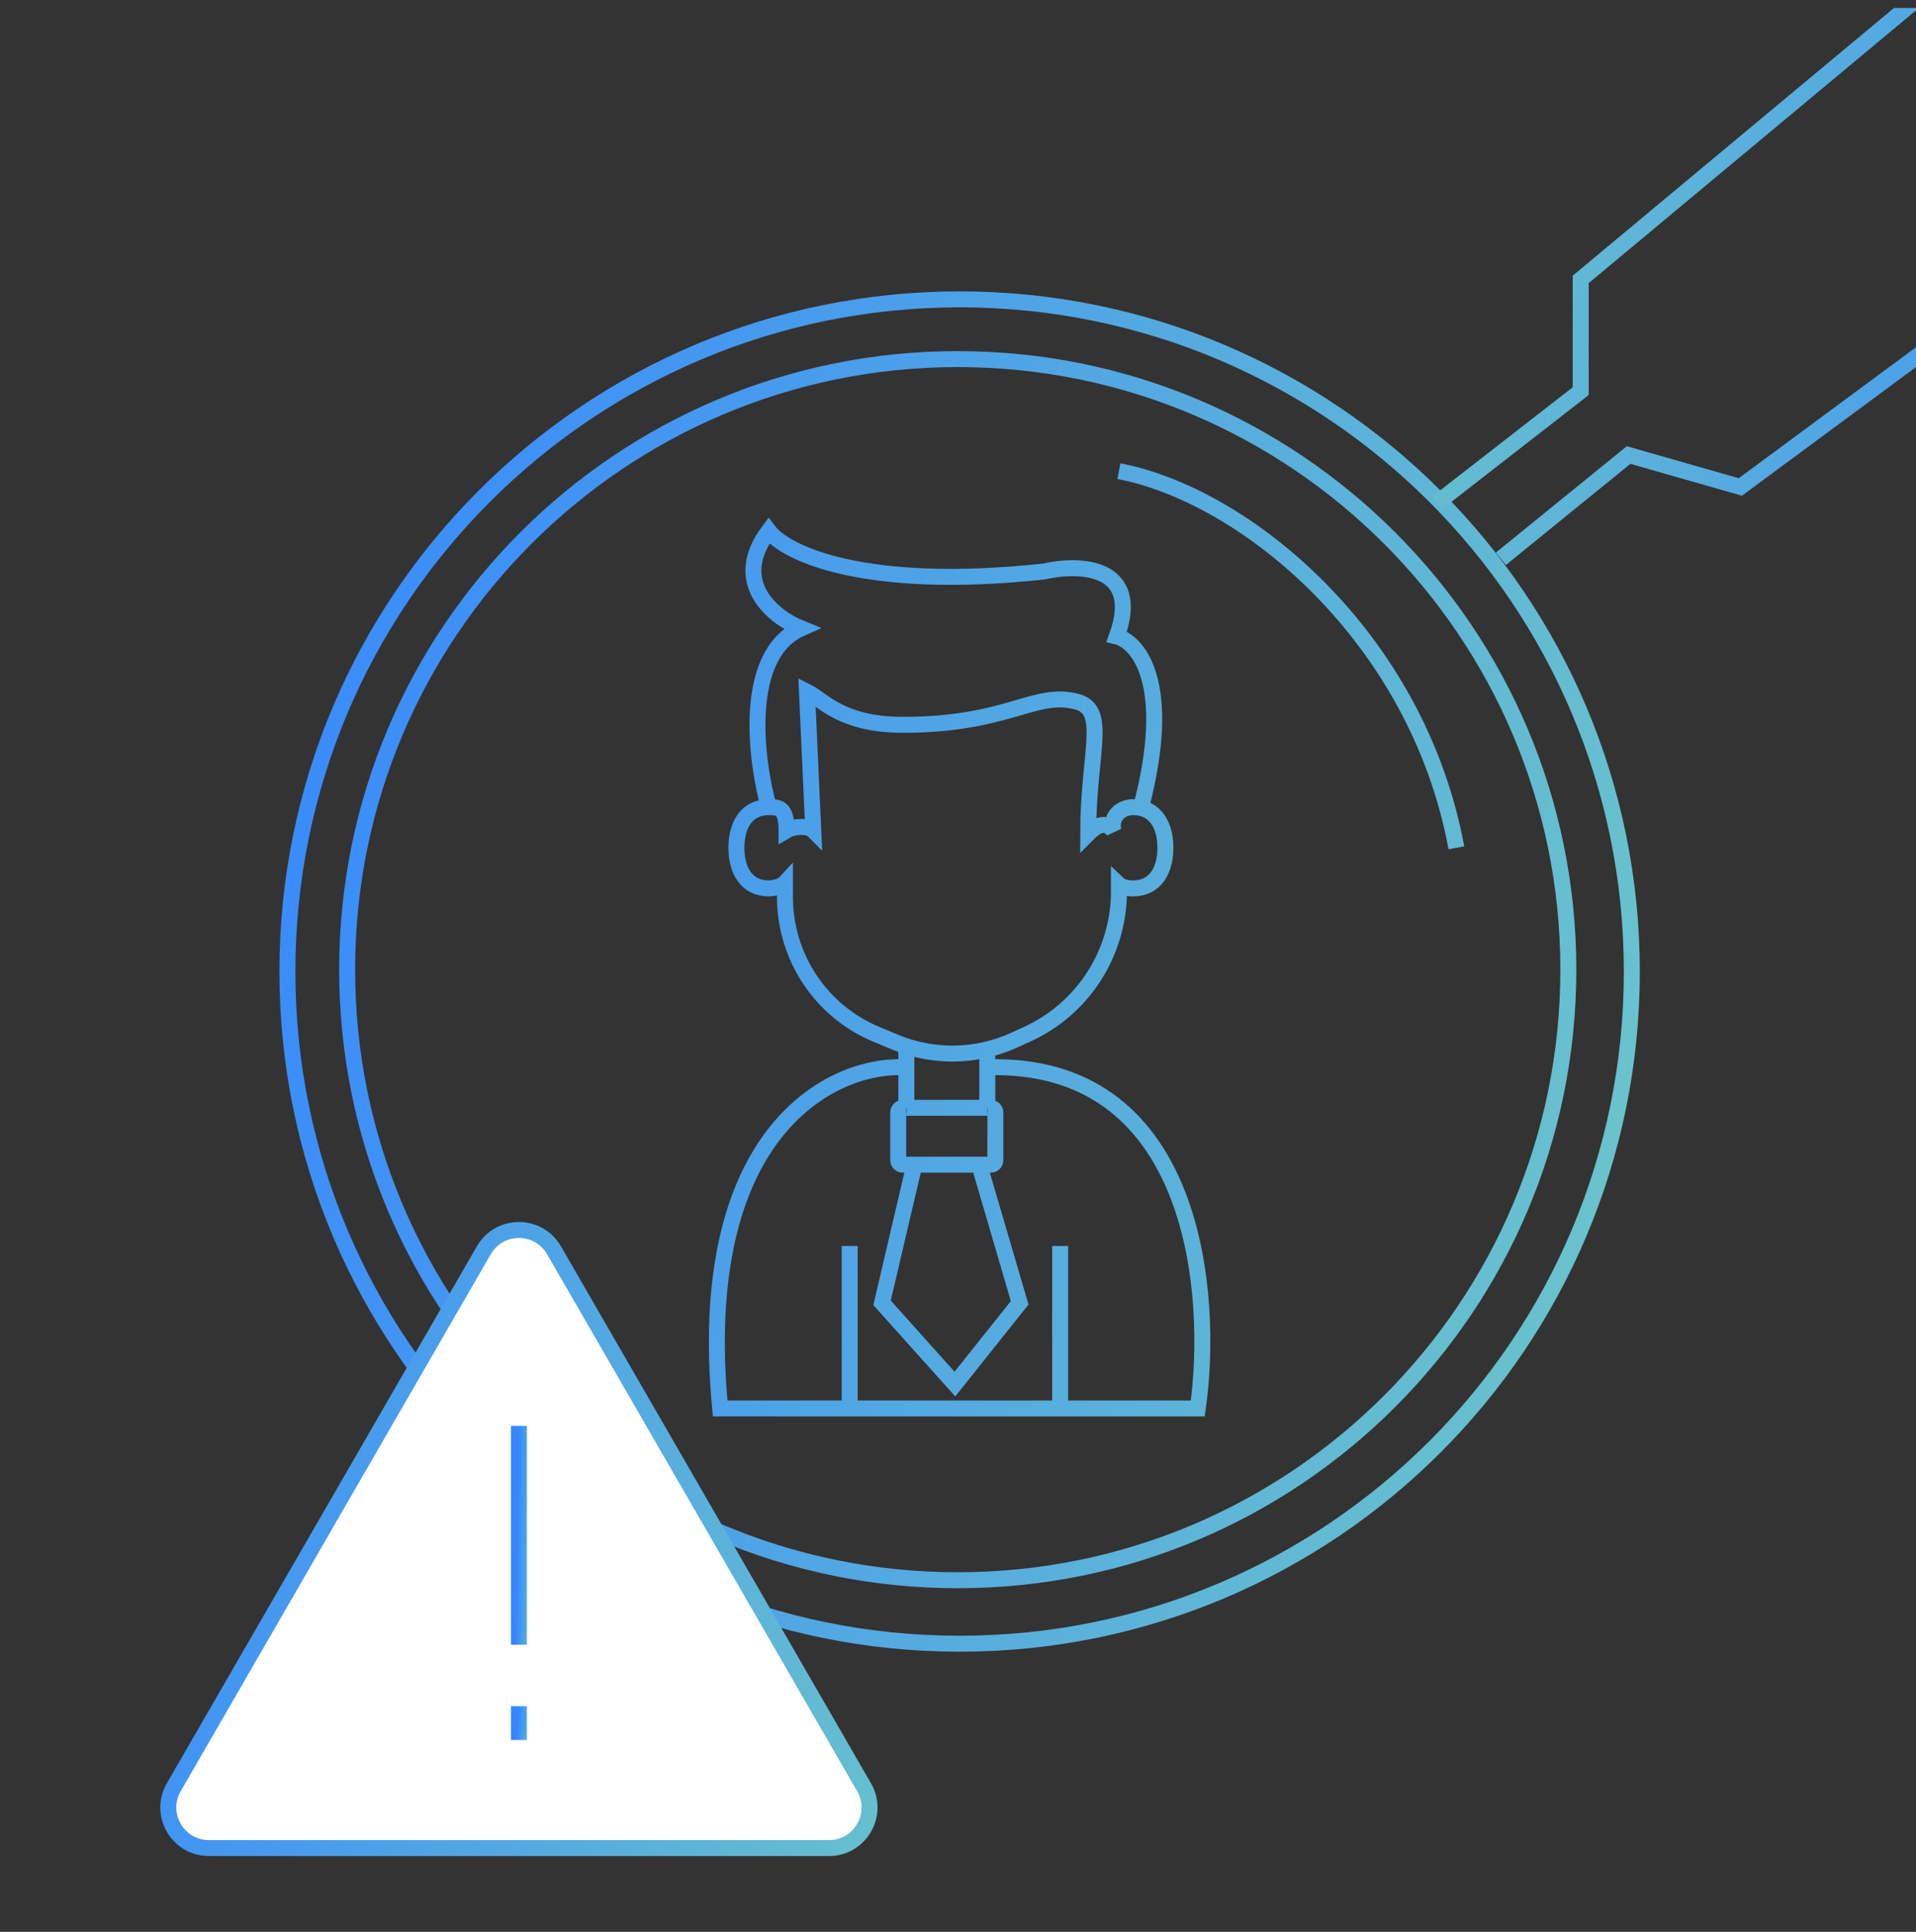 <svg width="120" height="121" viewBox="0 0 120 121" fill="none" xmlns="http://www.w3.org/2000/svg">
<rect x="0" y="0" width="120" height="121" fill="#333333" stroke="none"/>
<g clip-path="url(#clip0_4463_42657)">
<path d="M53.216 88.217H45.103C43.481 71.117 51.864 66.841 56.258 66.841H56.765V69.386M53.216 88.217V78.038M53.216 88.217H66.398M66.398 88.217V78.038M66.398 88.217H75.017C76.031 81.092 74.916 66.841 62.342 66.841H61.835V69.386M61.835 69.386H56.765M61.835 69.386L61.834 65.545M56.765 69.386L56.764 65.446M56.74 69.396H56.532C56.379 69.396 56.256 69.52 56.256 69.674V72.671C56.256 72.824 56.379 72.948 56.532 72.948H62.063C62.216 72.948 62.34 72.824 62.34 72.671V69.674C62.34 69.52 62.216 69.396 62.063 69.396H61.856M48.149 50.555C46.749 50.555 46.121 51.695 46.121 53.1C46.121 54.505 46.749 55.645 48.149 55.645C48.388 55.638 48.924 55.56 49.162 55.301V56.179C49.162 59.053 50.484 61.767 52.744 63.531C53.395 64.039 54.111 64.458 54.872 64.777L56.042 65.266C58.444 66.271 61.155 66.228 63.525 65.146L64.336 64.776C65.034 64.458 65.692 64.058 66.297 63.586C68.61 61.78 69.997 59.031 70.078 56.092V55.408C70.161 55.487 70.454 55.645 70.962 55.645C72.362 55.645 72.99 54.505 72.99 53.1C72.99 51.695 72.362 50.555 70.962 50.555C70.316 50.555 69.53 51.027 69.727 52.015C69.333 51.521 68.841 51.521 68.153 52.212C68.153 47.123 69.438 44.448 67.41 43.939C64.761 43.274 63.154 45.398 56.543 45.398C52.706 45.398 51.555 43.833 50.541 43.324L50.935 52.015C50.64 51.718 49.772 51.718 49.262 52.015C49.262 50.555 48.756 50.555 48.149 50.555ZM48.149 50.555C47.304 47.502 46.521 40.987 50.172 39.359C48.481 38.68 45.71 36.509 48.144 33.252C49.158 34.609 54.025 37.018 65.382 35.796C67.579 35.287 71.568 35.389 69.945 39.868C71.297 40.207 73.495 42.819 71.466 50.555M70.078 29.509C77.999 31.029 88.759 39.868 91.215 53.1M102.202 60.851C102.202 84.103 83.353 102.952 60.101 102.952C36.849 102.952 18 84.103 18 60.851C18 37.599 36.849 18.75 60.101 18.75C83.353 18.75 102.202 37.599 102.202 60.851ZM57.271 72.948L55.243 81.6L59.806 86.69L63.862 81.6L61.327 72.948H57.271ZM98.226 60.734C98.226 81.855 81.105 98.976 59.984 98.976C38.864 98.976 21.742 81.855 21.742 60.734C21.742 39.614 38.864 22.492 59.984 22.492C81.105 22.492 98.226 39.614 98.226 60.734Z" stroke="url(#paint0_linear_4463_42657)"/>
<path d="M94 35L102 28.5L109 30.5L143.5 5L129 -7.5L99 17.5V24.5L90 31.5" stroke="url(#paint1_linear_4463_42657)"/>
<path d="M30.302 78.308C31.279 76.615 33.721 76.615 34.698 78.308L54.117 111.942C55.094 113.635 53.873 115.75 51.919 115.75H13.081C11.127 115.75 9.906 113.635 10.883 111.942L30.302 78.308Z" fill="white" stroke="url(#paint2_linear_4463_42657)"/>
<path d="M32.5 103.015V89.308" stroke="url(#paint3_linear_4463_42657)"/>
<path d="M32.5 108.981V106.866" stroke="url(#paint4_linear_4463_42657)"/>
</g>
<defs>
<linearGradient id="paint0_linear_4463_42657" x1="18" y1="10.48" x2="156.059" y2="40.254" gradientUnits="userSpaceOnUse">
<stop stop-color="#3586FF"/>
<stop offset="1" stop-color="#83E0B3"/>
</linearGradient>
<linearGradient id="paint1_linear_4463_42657" x1="143.5" y1="39.174" x2="58.002" y2="15.963" gradientUnits="userSpaceOnUse">
<stop stop-color="#3586FF"/>
<stop offset="1" stop-color="#83E0B3"/>
</linearGradient>
<linearGradient id="paint2_linear_4463_42657" x1="5" y1="69.098" x2="95.179" y2="88.546" gradientUnits="userSpaceOnUse">
<stop stop-color="#3586FF"/>
<stop offset="1" stop-color="#83E0B3"/>
</linearGradient>
<linearGradient id="paint3_linear_4463_42657" x1="32.5" y1="87.962" x2="34.215" y2="87.989" gradientUnits="userSpaceOnUse">
<stop stop-color="#3586FF"/>
<stop offset="1" stop-color="#83E0B3"/>
</linearGradient>
<linearGradient id="paint4_linear_4463_42657" x1="32.5" y1="106.658" x2="34.198" y2="106.831" gradientUnits="userSpaceOnUse">
<stop stop-color="#3586FF"/>
<stop offset="1" stop-color="#83E0B3"/>
</linearGradient>
<clipPath id="clip0_4463_42657">
<rect width="120" height="120" fill="white" transform="translate(0 0.5)"/>
</clipPath>
</defs>
</svg>
